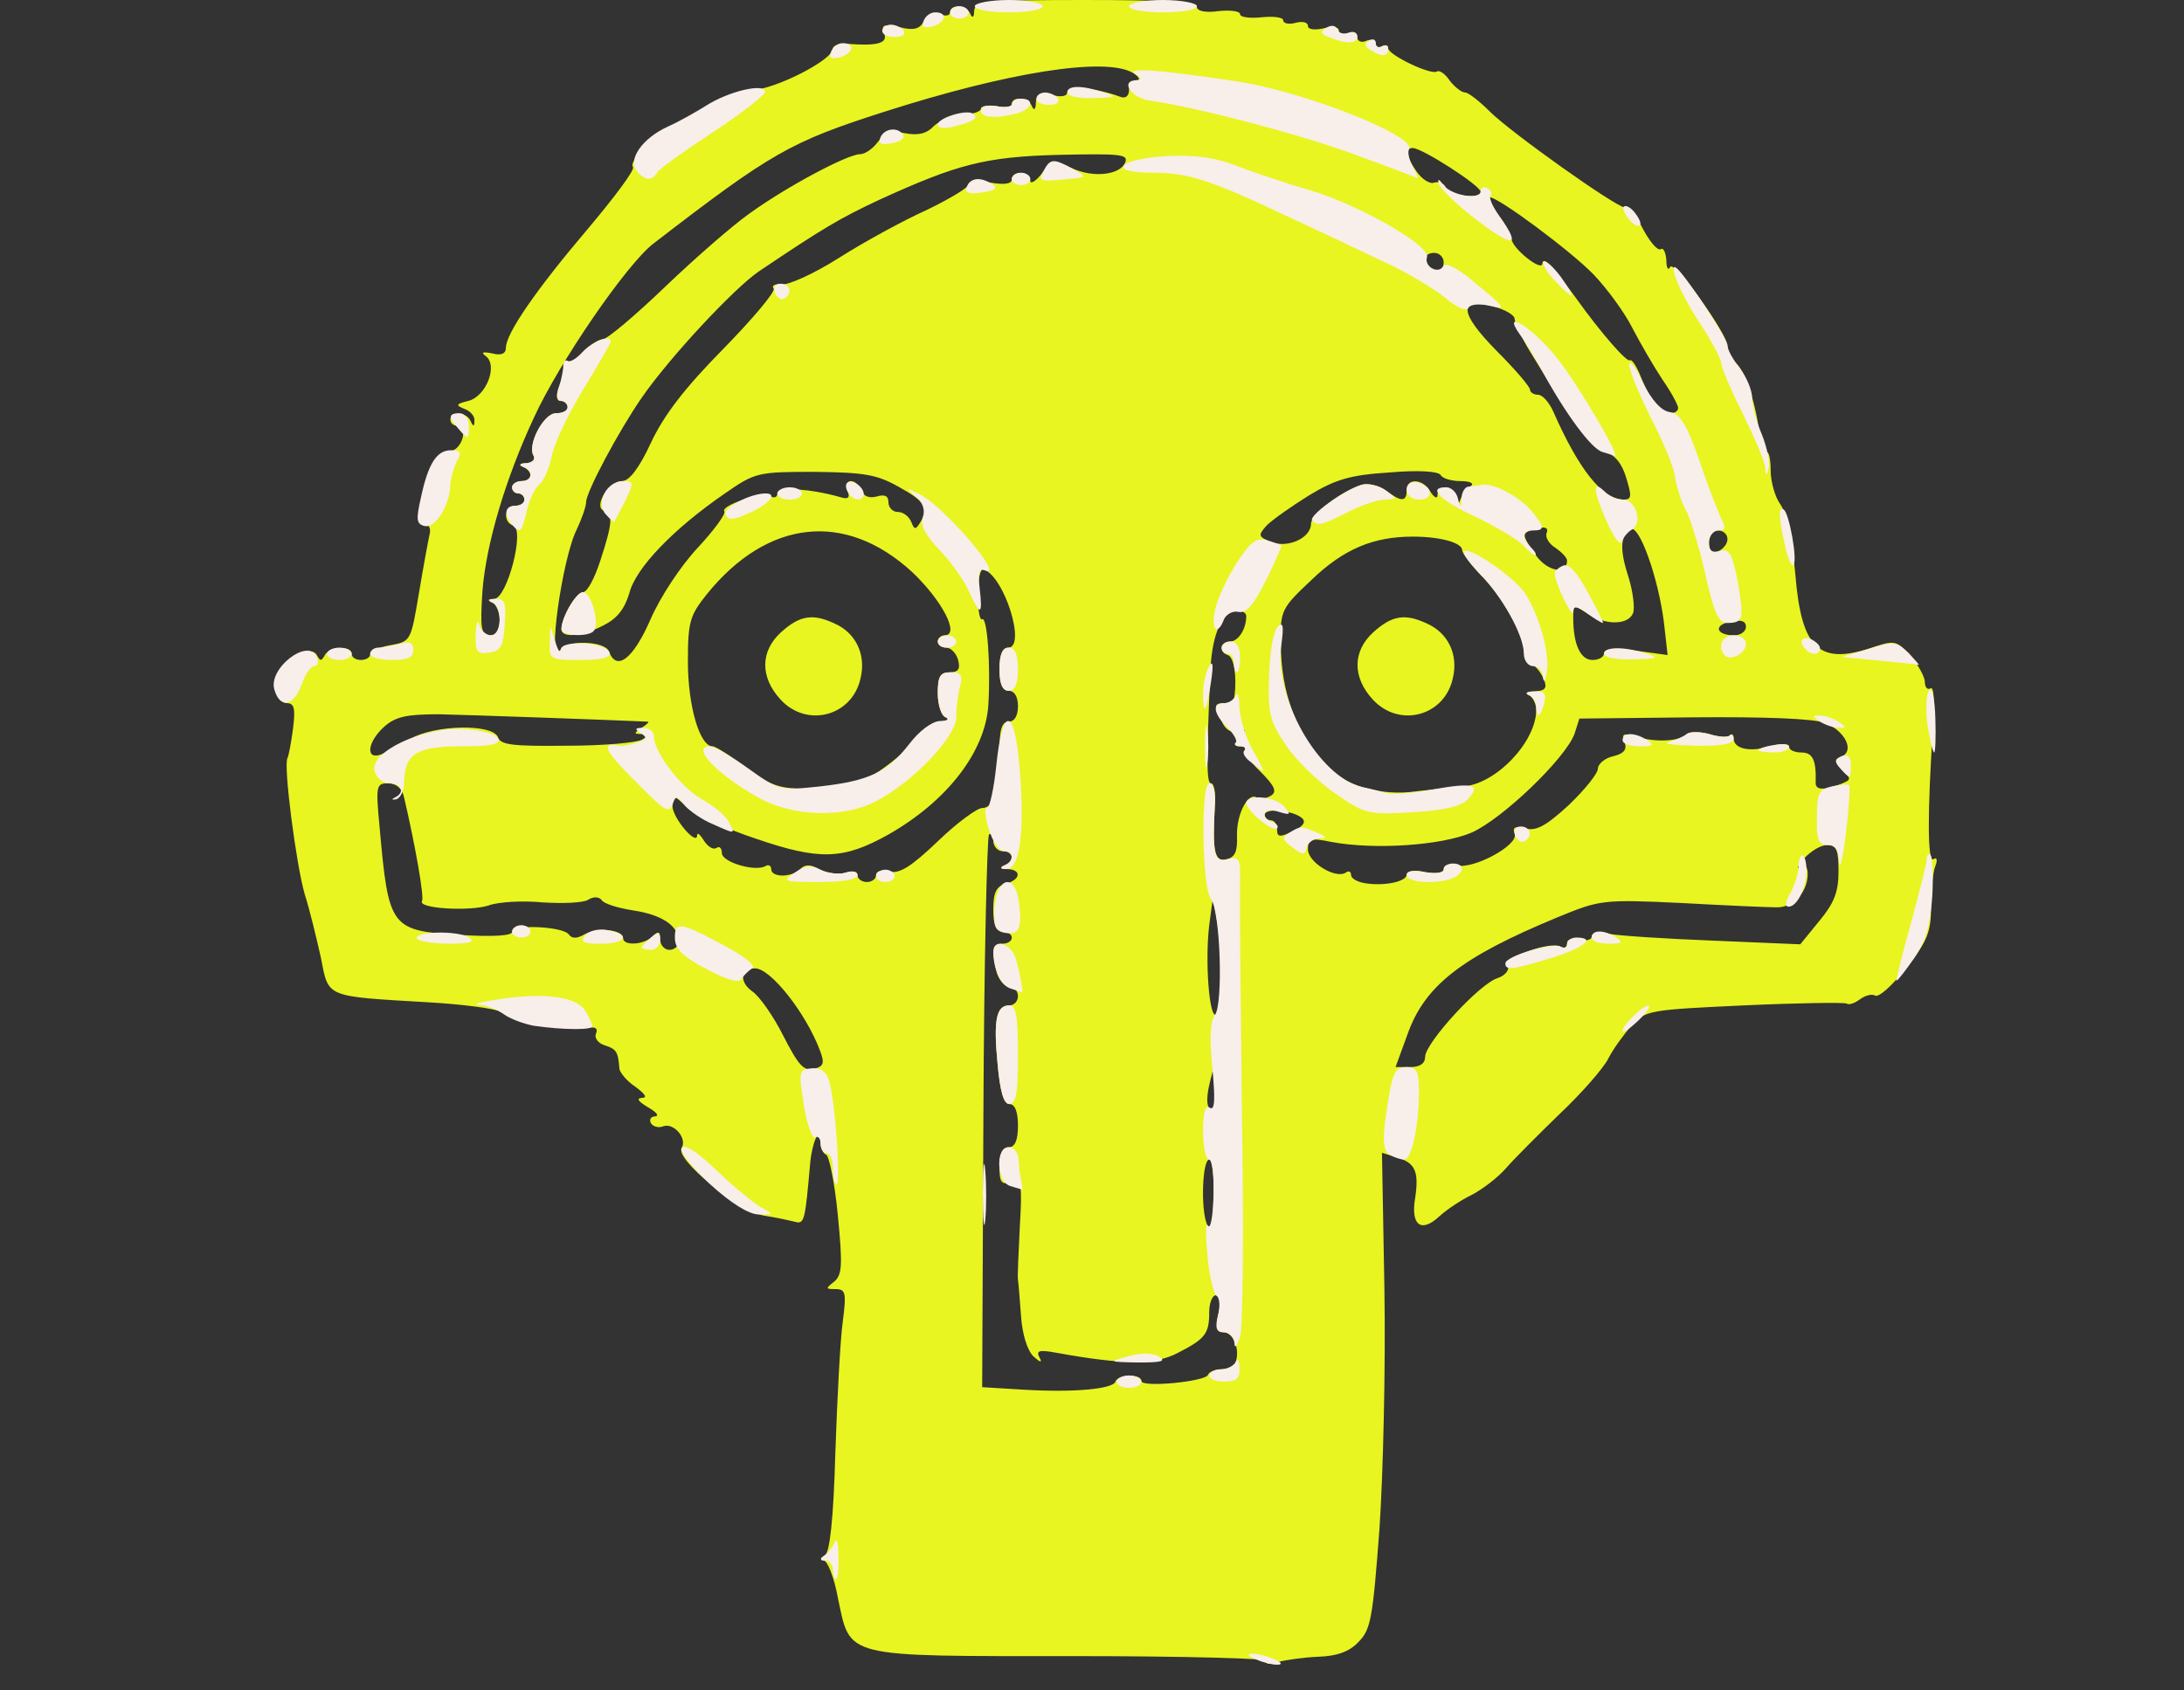 <?xml version="1.0" encoding="utf-8"?>
<!DOCTYPE svg PUBLIC "-//W3C//DTD SVG 1.0//EN" "http://www.w3.org/TR/2001/REC-SVG-20010904/DTD/svg10.dtd">
<svg version="1.0" xmlns="http://www.w3.org/2000/svg" width="177px" height="137px" viewBox="0 0 177 137" preserveAspectRatio="xMidYMid meet">
 <rect x="0" y="0" width="177" height="137" fill="#333333" stroke="none"/>
 <g fill-opacity="0">
  <path d="M0 68.50 l0 -68.50 40.25 0 40.25 0 0 1.50 c0 1.40 -0.10 1.50 -1.95 1.50 -1.10 0 -2.15 0.25 -2.30 0.50 -0.15 0.30 -0.85 0.50 -1.55 0.50 -0.65 0 -1.20 0.20 -1.20 0.45 0 0.25 -0.95 0.60 -2.10 0.80 -1.10 0.20 -3.25 1.15 -4.70 2.05 -1.85 1.20 -3.25 1.70 -4.60 1.70 -1.35 0 -2.65 0.45 -4.15 1.50 -1.20 0.80 -2.45 1.50 -2.75 1.50 -0.85 0 -2.20 1.70 -2.20 2.75 0 0.55 -0.70 1.70 -1.60 2.60 -2.35 2.40 -1 2 2.05 -0.60 5.60 -4.80 9.35 -6.85 16.75 -9.20 6.75 -2.15 12.25 -3.35 17.15 -3.75 5.20 -0.40 6.65 0.15 6.65 2.55 0 0.90 -0.20 1.65 -0.50 1.65 -0.25 0 -0.50 0.35 -0.50 0.75 0 0.60 -0.70 0.70 -3.55 0.65 -2.10 -0.05 -3.70 0.15 -3.90 0.50 -0.15 0.30 -1.35 0.60 -2.55 0.75 -1.25 0.10 1.40 0.20 5.90 0.25 l8.10 0.10 0 1.75 c0 1.75 0 1.75 -2.20 1.75 -1.20 0 -2.30 0.25 -2.40 0.55 -0.10 0.30 -1.60 0.60 -3.35 0.70 -1.75 0.10 -3.30 0.30 -3.45 0.45 -0.15 0.15 -1.30 0.30 -2.60 0.30 -2.65 0 -8.25 2.50 -14.10 6.30 -1.90 1.20 -3.55 2.20 -3.70 2.20 -0.10 0 -1.90 1.60 -3.95 3.60 -4.05 3.85 -6.50 7.25 -8.05 11 -0.50 1.35 -1.25 2.40 -1.55 2.40 -0.35 0 -0.65 0.40 -0.65 0.85 0 0.65 0.45 0.45 1.90 -0.90 1 -0.95 3 -2.50 4.35 -3.45 l2.50 -1.75 6.25 0 c5.70 0 6.45 0.10 8.40 1.20 1.15 0.70 2.10 1.40 2.10 1.65 0 0.20 0.45 0.40 1 0.40 0.80 0 1 0.35 1 1.75 0 1.15 -0.25 1.75 -0.70 1.75 -0.75 0 -1.40 2.40 -0.75 2.80 0.25 0.15 0.45 -0.20 0.45 -0.80 0 -0.95 0.25 -1.05 2.10 -0.90 2.75 0.20 3.75 1.65 4.20 6 0.30 2.95 0.25 3.35 -0.60 3.55 -0.85 0.20 -0.85 0.25 -0.05 0.30 0.70 0.05 0.85 0.55 0.85 2.80 0 2 -0.20 2.75 -0.70 2.75 -0.45 0 -0.75 0.90 -1 2.65 -0.45 3.90 -0.35 4.85 0.40 4.85 0.75 0 1.30 1.50 1.30 3.80 0 1.20 -0.25 1.65 -1.10 1.95 -1 0.30 -1 0.40 -0.25 0.60 0.60 0.15 0.85 0.75 0.85 1.95 0 0.95 0.25 1.70 0.50 1.70 0.55 0 0.65 1.65 0.20 3.95 -0.20 0.85 -0.65 1.55 -1 1.55 -0.50 0 -0.70 0.70 -0.70 2.50 0 1.80 0.20 2.50 0.70 2.50 0.55 0 0.75 1.35 1 6.15 0.20 3.35 0.25 6.80 0.20 7.60 -0.05 0.85 -0.05 2.55 0 3.80 l0.10 2.30 4.05 0.55 c3.45 0.45 4.25 0.40 5.60 -0.30 2 -1.05 2.35 -1.50 2.35 -3.20 0 -1.30 0.15 -1.40 2 -1.40 1.90 0 2 0.10 2 1.50 0 0.85 0.20 1.50 0.50 1.50 0.65 0 1.20 3.20 0.80 4.75 -0.20 0.80 -0.65 1.25 -1.30 1.25 -0.55 0 -1 0.20 -1 0.40 0 0.75 -11.55 1.60 -16.60 1.25 l-4.85 -0.30 0 -17.55 c0 -9.65 0 -19.65 0 -22.25 l-0.05 -4.75 -1.40 1.35 c-0.80 0.75 -2.20 1.60 -3.15 1.85 -2.80 0.85 -15.50 -0.30 -16.45 -1.45 -0.15 -0.15 -1.10 -0.95 -2.10 -1.70 -1.05 -0.75 -1.90 -1.75 -1.90 -2.15 0 -0.35 -0.45 -0.70 -1 -0.70 -0.80 0 -1 -0.35 -1 -1.75 l0 -1.75 2.65 0 c2.05 0 2.90 0.25 3.60 1 0.95 1.05 7.75 3.50 9.70 3.50 1.30 0 6.05 -2.55 7.10 -3.80 0.45 -0.55 0.05 -0.45 -1.15 0.25 -1.30 0.80 -3 1.15 -6.50 1.40 l-4.70 0.30 -2.55 -1.85 c-1.40 -1 -2.75 -1.80 -3.05 -1.80 -0.30 0 -0.65 -0.40 -0.75 -0.85 -0.20 -0.70 -0.25 -0.70 -0.30 0.15 -0.05 1.05 -0.15 1.05 -7.90 0.80 -5.95 -0.15 -8 -0.40 -8.30 -0.90 -0.45 -0.75 -2.25 -0.90 -3.15 -0.30 -1 0.65 -1.20 3.60 -0.45 7.20 0.45 2 0.85 3.65 0.90 3.70 0.05 0.10 3.15 -0.05 6.80 -0.35 4.30 -0.30 6.90 -0.30 7.25 0 0.35 0.30 1.55 0.65 2.75 0.85 2.80 0.45 3.55 1.30 3.55 4 0 2.15 -0.05 2.20 -1.70 2.20 -0.90 0 -2.90 -0.25 -4.35 -0.55 -1.50 -0.30 -6.10 -0.50 -10.30 -0.50 -10.25 0.10 -9.95 0.35 -10.90 -9.20 -0.95 -9.50 -0.95 -9.60 0.55 -11 1.35 -1.25 1.35 -1.25 9.65 -0.95 4.55 0.20 9.70 0.35 11.45 0.40 l3.10 0.05 -0.05 -2.25 c-0.05 -2.10 -0.05 -2.15 -0.55 -0.85 -0.45 1.20 -0.70 1.35 -2.95 1.35 -1.35 0 -2.45 -0.20 -2.45 -0.45 0 -0.25 -1 -0.30 -2.25 -0.15 l-2.25 0.25 0 -2.95 c0 -3.85 0.75 -8.35 1.75 -10.30 0.90 -1.90 0.95 -3.05 0.15 -2.80 -0.35 0.15 -0.95 1.55 -1.30 3.20 -0.35 1.60 -0.95 4.10 -1.25 5.45 -0.30 1.40 -0.50 3.55 -0.40 4.90 l0.10 2.35 -1.75 0 c-1.25 0 -1.80 -0.20 -1.80 -0.75 0 -0.40 -0.35 -0.75 -0.80 -0.75 -0.75 0 -0.80 -0.65 -0.60 -5.40 0.15 -3.05 0.60 -6.10 1 -7.10 1.10 -2.60 1.50 -4.50 0.90 -4.50 -0.25 0 -0.50 0.45 -0.50 1 0 0.65 -0.35 1 -1 1 -1.25 0 -2.10 1.65 -1.70 3.30 0.20 0.70 -0.10 3.75 -0.60 6.75 l-0.90 5.45 -1.65 0.30 c-0.90 0.15 -1.65 0.50 -1.65 0.75 0 0.25 -1.65 0.45 -3.60 0.45 -2 0 -3.40 0.20 -3.05 0.40 0.45 0.25 0.60 2.20 0.50 6.60 -0.05 4.65 0.10 6.90 0.70 8.75 0.45 1.40 1.10 3.80 1.45 5.35 0.65 3.30 0.25 3.15 8.75 3.65 3.20 0.20 5.40 0.55 6.15 1.05 0.80 0.50 2.30 0.80 4.40 0.75 2.25 0 3.20 0.20 3.20 0.60 0 0.35 0.45 1 1 1.50 0.55 0.45 1 1.20 1 1.60 0 0.40 0.45 1 1 1.35 0.55 0.35 1 0.80 1 1.05 0 0.20 0.90 1.25 2 2.30 1.10 1.05 2 2.25 2 2.65 0 1.05 2.15 2.90 3.40 2.90 0.65 0 1.10 0.30 1.10 0.75 0 1.15 0.85 0.90 1.20 -0.35 0.15 -0.65 0.30 -2 0.30 -3.05 0 -1.50 0.20 -2 1 -2.20 1.50 -0.40 1.30 -2.15 -0.25 -2.15 -1 0 -1.50 -0.55 -2.75 -2.95 -0.80 -1.65 -1.95 -3.30 -2.50 -3.70 -0.85 -0.60 -1.05 -1.15 -0.90 -2.65 0.15 -1.90 0.20 -1.95 2.35 -2.10 1.80 -0.15 2.40 0.05 3.70 1.25 3.05 2.85 5 9.30 3 9.80 -0.60 0.15 -0.45 0.25 0.40 0.30 l1.30 0.05 0.15 6.15 c0.20 8.45 0.20 13.75 -0.10 23.60 -0.20 4.95 -0.10 9.40 0.20 10.60 0.90 3.85 0.10 3.70 20.15 3.80 l17.85 0.10 1.15 -1.35 c1 -1.15 1.15 -2.05 1.50 -8.50 0.25 -3.90 0.35 -12.50 0.30 -19 l-0.10 -11.90 1.25 0 c0.95 0 1.30 -0.25 1.30 -1 0 -0.80 0.35 -1 1.75 -1 l1.75 0 0 3 0 3.05 1.40 -0.75 c0.80 -0.40 2 -1.35 2.65 -2.10 0.65 -0.75 2.65 -2.75 4.35 -4.40 1.75 -1.65 3.55 -3.70 3.95 -4.50 0.40 -0.80 1.30 -2 1.90 -2.70 1.10 -1.20 1.50 -1.25 9.35 -1.65 10.55 -0.50 11.05 -0.65 13.05 -3.10 l1.60 -2.05 -0.15 -9.30 c-0.15 -6.25 -0.40 -9.55 -0.80 -10.20 -0.55 -0.80 -1.15 -0.95 -3.95 -0.85 -4.70 0.15 -5.45 -0.60 -5.80 -5.95 -0.20 -2.25 -0.60 -4.20 -0.90 -4.40 -0.30 -0.20 -0.75 -1.55 -0.95 -3 -0.15 -1.40 -0.50 -2.60 -0.70 -2.60 -0.70 0 -1.55 -2.80 -1.45 -4.55 0.15 -1.85 -1.25 -4.40 -2.40 -4.45 -0.35 0 -0.65 -0.60 -0.65 -1.40 0 -1.60 -1.25 -3.60 -2.25 -3.60 -0.35 0 -0.85 -0.50 -1.05 -1.10 -0.15 -0.60 -0.75 -1.55 -1.25 -2.10 -0.55 -0.55 -0.95 -1.30 -0.95 -1.65 0 -0.35 -0.50 -0.90 -1.10 -1.15 -1.95 -0.85 -10.50 -7 -11.50 -8.30 -0.55 -0.65 -1.25 -1.20 -1.65 -1.20 -0.35 0 -0.75 -0.20 -0.85 -0.40 -0.30 -0.75 -8.05 -4 -11.40 -4.80 -1.80 -0.40 -4.65 -0.90 -6.35 -1.10 -2.90 -0.30 -3.15 -0.45 -3.15 -1.50 l0 -1.20 40.75 0 40.75 0 0 68.50 0 68.50 -88.50 0 -88.50 0 0 -68.50z m67.50 -13.25 c0.70 -0.85 0.25 -2.55 -0.80 -2.95 -0.90 -0.35 -2.70 0.50 -2.70 1.25 0 2.05 2.25 3.20 3.50 1.70z m-18.80 -21.70 c1.60 -2.50 1.60 -2.55 0.05 -2.55 -1.10 0 -1.25 0.20 -1.25 2 0 1.10 -0.20 2 -0.50 2 -0.25 0 -0.50 0.60 -0.45 1.40 0 1.25 0.05 1.30 0.45 0.25 0.25 -0.60 1 -2 1.70 -3.10z m-6.20 -2.65 c0 -0.25 -0.25 -0.40 -0.50 -0.40 -0.30 0 -0.65 0.70 -0.85 1.50 -0.15 0.85 -0.50 1.65 -0.70 1.80 -0.25 0.15 -0.45 0.65 -0.45 1.10 0.05 0.75 2.40 -3.15 2.50 -4z m10.50 -3.55 c0 -0.20 -0.55 0.25 -1.25 0.95 -0.70 0.70 -1.25 1.50 -1.25 1.75 0 0.30 0.55 -0.15 1.25 -0.95 0.70 -0.85 1.25 -1.60 1.25 -1.75z m-6.75 -2.60 c2.65 -4.15 2.70 -4.25 1.10 -2.50 -1.80 1.95 -4.85 6.50 -4.85 7.30 0 0.70 1.10 -0.75 3.75 -4.80z"/>
  <path d="M96.30 100.70 c-0.15 -0.45 -0.30 -2.45 -0.30 -4.50 l0 -3.70 2 0 2 0 0 4.50 0 4.50 -1.70 0 c-1.10 0 -1.80 -0.30 -2 -0.80z"/>
  <path d="M96.25 90.95 c-0.20 -0.30 -0.20 -1.75 0 -3.25 0.30 -2.70 0.35 -2.70 2.05 -2.70 l1.70 0 0 3.25 0 3.25 -1.70 0 c-0.95 0 -1.90 -0.25 -2.05 -0.55z"/>
  <path d="M111.50 86.60 c0 -0.75 0.45 -2.60 1 -4.10 1.45 -4.15 4.35 -6.40 12.25 -9.65 3.45 -1.40 3.65 -1.45 11.40 -1.25 l7.85 0.15 0 -1.55 c0 -0.85 0.35 -1.85 0.75 -2.20 0.50 -0.40 0.75 -1.50 0.75 -3 l0 -2.40 -3.10 -0.30 c-5.55 -0.60 -7.15 -0.55 -9.30 0.15 -1.15 0.40 -2.10 1 -2.10 1.40 0 0.95 -4.55 5.15 -5.60 5.15 -0.50 0 -0.90 0.20 -0.90 0.40 0 0.90 -4.40 2.60 -8.75 3.40 -4.25 0.75 -4.75 0.75 -7.35 0 -1.55 -0.45 -3.15 -1.15 -3.60 -1.55 -0.40 -0.40 -0.95 -0.75 -1.25 -0.75 -0.30 0 -0.55 -0.20 -0.55 -0.50 0 -0.25 -0.20 -0.50 -0.50 -0.50 -0.25 0 -0.50 0.30 -0.50 0.70 0 0.40 -0.40 0.80 -0.85 0.90 -0.80 0.15 -0.90 0.85 -0.90 6.40 l0 6.25 -1.85 0.15 c-1.90 0.15 -1.90 0.15 -1.95 -1.75 -0.30 -7.85 -0.30 -11.95 0.05 -12.15 0.20 -0.15 0.20 -1.60 -0.05 -3.25 -0.20 -1.65 -0.30 -6.10 -0.15 -9.90 0.25 -7.65 0.75 -8.85 3.35 -8.85 l1.45 0 -0.35 -3.20 -0.35 -3.20 2.15 -1.60 c1.20 -0.90 2.85 -1.95 3.65 -2.35 1.90 -1 11.50 -1.55 12 -0.70 0.20 0.30 1.15 0.55 2.10 0.55 1.60 0 1.70 0.10 1.70 1.75 0 1.40 -0.20 1.75 -1 1.75 -1.35 0 -1.35 2.15 0 3.60 l1 1.10 0 -2.05 c0 -1.70 0.20 -2.10 1.15 -2.35 1.95 -0.50 3.85 -0.35 3.85 0.40 0 0.35 0.35 0.95 0.75 1.30 0.40 0.35 0.75 1.45 0.75 2.45 0 1.30 0.30 2 1.05 2.50 1 0.60 1.05 0.55 0.65 -0.30 -0.25 -0.50 -0.45 -1.95 -0.45 -3.25 0 -1.95 -0.20 -2.45 -1.15 -3 -1.10 -0.55 -1.55 -1.25 -3.90 -6 -0.55 -1.05 -1.25 -1.85 -1.55 -1.90 -0.35 0 -0.65 -0.20 -0.65 -0.40 0 -0.20 -1.45 -1.90 -3.25 -3.70 -2.20 -2.30 -3.25 -3.70 -3.25 -4.55 0 -0.80 -0.35 -1.30 -1 -1.50 -0.80 -0.20 -1 -0.70 -1 -2.30 l0 -2.05 2.25 0 2.25 0 0 1.95 c0 1.90 0.05 1.95 2.15 2.15 2.55 0.30 2.85 0.10 1.45 -0.90 -0.60 -0.40 -1.10 -1 -1.10 -1.30 0 -1.15 -2.10 -3.40 -3.20 -3.40 -1.55 0 -4.20 -1.40 -4.80 -2.50 -0.30 -0.50 -0.50 -1.75 -0.50 -2.70 0 -1.75 0.05 -1.80 2 -1.80 2 0 7 2.55 7 3.55 0 0.25 0.25 0.45 0.55 0.45 0.90 0 6.45 4.05 8.60 6.25 1.05 1.10 2.50 3.05 3.15 4.35 0.65 1.25 1.75 3.15 2.45 4.20 0.80 1.15 1.25 2.55 1.25 3.75 0 1.85 -0.05 1.90 -2.30 2.25 -2 0.30 -2.25 0.45 -2.05 1.40 0.30 1.15 1.35 5.05 2.55 9.30 0.45 1.50 0.80 4 0.80 5.55 l0 2.85 -4.75 0.35 c-3.60 0.25 -4.75 0.50 -4.75 1.05 0 0.60 1.80 0.70 10.35 0.70 13.80 0 14.15 0.15 14.15 5.80 0 2.35 -0.10 2.60 -1.25 2.90 -1.35 0.35 -1.75 1.80 -0.50 1.80 0.60 0 0.75 0.75 0.75 3.65 0 3.35 -0.15 3.80 -1.60 5.55 l-1.60 1.95 -8 -0.30 c-4.45 -0.10 -9.15 0 -10.55 0.25 -1.35 0.25 -3 0.60 -3.60 0.70 -0.65 0.10 -1.15 0.55 -1.15 0.95 0 0.35 -0.50 0.85 -1.10 1.05 -1.50 0.45 -5.85 5.20 -5.90 6.35 0 0.70 -0.45 0.85 -2.75 0.85 -2.65 0 -2.75 -0.05 -2.75 -1.40z m5.40 -20.25 c1.40 -0.60 1.15 -0.65 -3.05 -0.65 -2.70 0.05 -5.05 -0.20 -5.70 -0.60 -0.95 -0.50 -1 -0.45 -0.80 0.40 0.15 0.55 0.80 1.05 1.60 1.15 2.90 0.45 6.50 0.30 7.95 -0.30z m-13.15 -6.20 c-0.35 -0.80 -0.90 -1.95 -1.20 -2.65 -0.45 -1.10 -0.45 -1.05 -0.20 0.50 0.15 0.95 0.65 2.15 1.05 2.65 1.05 1.20 1.15 1.05 0.35 -0.50z m11.75 -4.90 c0.70 -0.85 0.25 -2.55 -0.80 -2.95 -0.90 -0.35 -2.70 0.50 -2.70 1.25 0 2.05 2.25 3.20 3.50 1.70z m10.45 -5.10 c-0.05 -1.95 -0.10 -2.15 -0.45 -1.15 -0.60 1.80 -0.60 3.50 0 3.50 0.30 0 0.50 -1.05 0.45 -2.35z m-15 -8.10 c0.40 -0.25 0.45 -0.55 0.15 -0.75 -0.25 -0.15 -0.75 0.05 -1.10 0.45 -0.70 0.80 -0.15 1 0.95 0.30z m21.05 -8.30 c0 -0.70 -0.80 -2.05 -2 -3.35 l-2 -2.15 0 1.40 c0 1.65 2.25 5.35 3.25 5.35 0.45 0 0.75 -0.45 0.75 -1.25z m-4.50 -6.40 c0 -0.10 -0.55 -0.85 -1.25 -1.65 -0.70 -0.80 -1.25 -1.60 -1.25 -1.80 0 -0.25 -0.20 -0.40 -0.45 -0.40 -0.65 0 -0.05 2.05 0.85 3.15 0.65 0.70 2.10 1.20 2.10 0.70z"/>
  <path d="M137.85 52.65 c-0.20 -0.15 -0.35 -1.05 -0.35 -1.90 0 -1.40 0.20 -1.65 1.55 -1.95 3.55 -0.70 3.95 -0.50 3.95 1.95 l0 2.25 -2.40 0 c-1.35 0 -2.60 -0.15 -2.75 -0.35z"/>
  <path d="M137 44 l0 -2.50 2.25 0 2.25 0 0 2.20 c0 2.40 -0.45 2.80 -3.05 2.80 -1.40 0 -1.45 -0.05 -1.45 -2.50z"/>
 </g>
 <g fill="#E8F520">
  <path d="M102.80 134.65 c0.35 -0.20 -6.75 -0.40 -15.70 -0.40 -18.95 0 -18.15 0.20 -19.20 -4.75 -0.30 -1.65 -0.85 -3 -1.15 -3 -0.30 0 -0.25 -0.15 0.10 -0.40 0.40 -0.25 0.70 -2.95 0.85 -8.35 0.15 -4.40 0.40 -9.20 0.60 -10.60 0.30 -2.35 0.25 -2.65 -0.60 -2.65 -0.80 0 -0.80 -0.05 -0.10 -0.60 0.65 -0.55 0.70 -1.30 0.30 -5.40 -0.25 -2.60 -0.70 -4.80 -0.95 -4.90 -0.25 -0.10 -0.45 -0.55 -0.45 -1 0 -1.50 -0.70 -0.05 -0.85 1.80 -0.40 4.50 -0.45 4.85 -1.20 4.65 -0.40 -0.10 -1.50 -0.35 -2.50 -0.50 -2.05 -0.35 -7.30 -4.60 -6.70 -5.50 0.45 -0.80 -0.65 -2.05 -1.50 -1.75 -0.35 0.15 -0.80 0.05 -1 -0.25 -0.15 -0.30 0 -0.55 0.35 -0.55 0.35 -0.05 0.10 -0.35 -0.60 -0.75 -0.75 -0.45 -0.95 -0.70 -0.50 -0.75 0.50 0 0.30 -0.30 -0.50 -0.90 -0.70 -0.45 -1.25 -1.15 -1.30 -1.45 -0.10 -1.40 -0.25 -1.60 -1.15 -1.90 -0.55 -0.15 -0.90 -0.60 -0.75 -0.95 0.20 -0.50 -0.10 -0.60 -0.95 -0.45 -0.70 0.15 -1.40 0 -1.55 -0.30 -0.20 -0.30 -1.25 -0.55 -2.35 -0.55 -1.10 0 -2.40 -0.20 -2.90 -0.50 -0.50 -0.25 -3.15 -0.60 -5.85 -0.75 -8.45 -0.50 -8.05 -0.35 -8.70 -3.65 -0.35 -1.55 -0.90 -3.85 -1.30 -5.10 -0.70 -2.40 -1.75 -10.50 -1.40 -11.05 0.10 -0.20 0.30 -1.25 0.45 -2.40 0.20 -1.60 0.10 -2.05 -0.50 -2.05 -0.90 0 -1 -2 -0.10 -3.10 0.85 -1.05 2.25 -1.45 2.55 -0.75 0.25 0.45 0.35 0.45 0.60 0 0.35 -0.75 2.20 -0.85 2.20 -0.15 0 0.30 0.35 0.50 0.75 0.50 0.40 0 0.75 -0.20 0.75 -0.45 0 -0.25 0.75 -0.60 1.65 -0.75 1.65 -0.30 1.65 -0.35 2.30 -4.20 0.35 -2.10 0.75 -4.25 0.85 -4.70 0.15 -0.55 0 -0.90 -0.45 -0.90 -1.30 0 0.75 -5.70 2.10 -5.90 1.05 -0.15 1.55 -2.10 0.55 -2.10 -0.25 0 -0.50 -0.20 -0.50 -0.50 0 -0.70 1.35 -0.60 1.65 0.15 0.20 0.45 0.30 0.45 0.30 -0.05 0.05 -0.35 -0.35 -0.80 -0.80 -0.95 -0.75 -0.30 -0.70 -0.40 0.30 -0.65 1.45 -0.35 2.45 -2.90 1.40 -3.65 -0.40 -0.30 -0.20 -0.35 0.55 -0.20 0.75 0.20 1.10 0 1.10 -0.45 0 -1.15 2.40 -4.65 6.60 -9.60 2.15 -2.55 3.85 -4.80 3.70 -5.05 -0.70 -1.10 7.10 -6.10 9.70 -6.25 1.90 -0.10 6.50 -2.45 6.50 -3.35 0 -0.25 0.50 -0.45 1.15 -0.40 2.45 0.20 3.35 -0.05 3 -0.85 -0.25 -0.70 -0.05 -0.75 1.25 -0.50 1.15 0.30 1.65 0.15 2 -0.50 0.30 -0.50 0.80 -0.75 1.30 -0.55 0.45 0.20 0.80 0.10 0.80 -0.15 0 -0.70 1.35 -0.60 1.65 0.15 0.15 0.35 0.30 0.25 0.30 -0.25 0.05 -0.80 0.85 -0.90 9.05 -0.90 6.25 0 9 0.15 9 0.55 0 0.35 0.70 0.50 1.75 0.35 0.95 -0.10 1.75 0 1.75 0.25 0 0.25 0.80 0.35 1.75 0.25 0.95 -0.10 1.75 0 1.75 0.25 0 0.25 0.45 0.35 1 0.20 0.55 -0.15 1 -0.05 1 0.25 0 0.30 0.55 0.35 1.25 0.20 0.70 -0.20 1.25 -0.10 1.25 0.15 0 0.30 0.35 0.40 0.75 0.25 0.40 -0.20 0.75 -0.05 0.75 0.30 0 0.35 0.35 0.50 0.75 0.30 0.40 -0.15 0.75 -0.05 0.75 0.25 0 0.30 0.25 0.35 0.50 0.20 0.30 -0.15 0.50 -0.10 0.50 0.15 0 0.55 3.45 2.20 3.95 1.90 0.20 -0.15 0.70 0.20 1.05 0.75 0.40 0.50 0.95 0.95 1.25 0.95 0.25 0 1.15 0.70 2 1.55 1.65 1.65 10.20 7.75 11 7.80 0.30 0 0.95 0.80 1.45 1.80 0.55 1 1.15 1.70 1.40 1.55 0.20 -0.15 0.40 0.25 0.45 0.90 0 0.65 0.15 0.85 0.30 0.55 0.25 -0.70 4.65 5.40 4.65 6.40 0 0.35 0.35 1.05 0.80 1.50 0.80 0.85 1.70 3.90 1.85 6.30 0.05 0.55 0.25 0.95 0.50 0.80 0.20 -0.10 0.35 0.55 0.35 1.45 0 0.95 0.35 2.20 0.80 2.80 0.50 0.75 0.95 2.90 1.20 5.65 0.50 6.15 1.95 7.45 6.50 5.85 1.55 -0.50 1.75 -0.45 2.85 0.80 0.65 0.75 1.15 1.70 1.15 2.10 0 0.40 0.20 0.65 0.45 0.50 0.30 -0.20 0.35 1.20 0.20 3.30 -0.45 6.75 -0.45 10.85 0.05 10.55 0.25 -0.20 0.35 0.05 0.15 0.55 -0.20 0.50 -0.35 1.95 -0.35 3.30 0 2.05 -0.30 2.80 -2 4.95 -1.15 1.45 -2.25 2.45 -2.55 2.25 -0.25 -0.15 -0.80 0 -1.20 0.30 -0.40 0.30 -0.90 0.50 -1.10 0.35 -0.20 -0.10 -3.95 -0.05 -8.30 0.15 -7.60 0.35 -8 0.40 -9.10 1.60 -0.60 0.70 -1.50 1.90 -1.90 2.70 -0.40 0.80 -2.20 2.85 -3.95 4.50 -1.70 1.65 -3.70 3.65 -4.35 4.40 -0.65 0.75 -1.90 1.70 -2.75 2.15 -0.85 0.40 -2.05 1.20 -2.65 1.75 -1.50 1.40 -2.35 0.70 -1.95 -1.55 0.30 -2.10 0 -2.80 -1.55 -3.25 l-1.15 -0.35 0.20 11.15 c0.10 6.15 -0.10 14.80 -0.40 19.30 -0.55 7.30 -0.70 8.20 -1.70 9.20 -0.75 0.80 -1.75 1.15 -3.25 1.20 -1.15 0.05 -2.65 0.25 -3.35 0.45 -0.70 0.20 -1 0.15 -0.70 -0.10z m-12.40 -22.65 c0.20 -0.60 2.10 -0.65 2.10 -0.05 0 0.55 5.20 0.05 5.40 -0.50 0.10 -0.25 0.60 -0.45 1.10 -0.45 0.50 0 1 -0.30 1.15 -0.60 0.35 -1.05 -0.20 -2.40 -1 -2.40 -0.55 0 -0.65 -0.35 -0.40 -1.50 0.20 -0.95 0.15 -1.50 -0.20 -1.50 -0.30 0 -0.55 0.60 -0.55 1.40 0 1.75 -0.35 2.15 -2.60 3.30 -1.85 0.95 -4.35 0.95 -9.85 -0.05 -1.35 -0.25 -1.60 -0.15 -1.30 0.40 0.25 0.45 0.05 0.40 -0.50 -0.10 -0.50 -0.50 -0.90 -1.80 -1 -3.25 -0.10 -1.35 -0.20 -2.65 -0.25 -2.95 -0.05 -0.25 0.05 -2.20 0.15 -4.30 0.20 -3.50 0.15 -3.80 -0.70 -3.60 -0.80 0.20 -0.95 0 -0.95 -1.30 0 -1.05 0.25 -1.55 0.75 -1.55 0.50 0 0.75 -0.55 0.75 -1.75 0 -1.15 -0.25 -1.75 -0.70 -1.75 -0.45 0 -0.75 -1 -0.95 -3.25 -0.35 -3.60 -0.10 -4.75 0.95 -4.75 0.40 0 0.70 -0.35 0.70 -0.75 0 -0.40 -0.30 -0.75 -0.70 -0.75 -0.35 0 -0.80 -0.50 -1 -1.10 -0.45 -1.80 -0.35 -2.40 0.45 -2.40 0.40 0 0.75 -0.20 0.75 -0.50 0 -0.25 -0.35 -0.50 -0.75 -0.50 -0.55 0 -0.75 -0.55 -0.75 -1.80 0 -1.35 0.25 -1.85 1 -2.05 1.25 -0.35 1.30 -1.15 0.15 -1.20 -0.55 0 -0.65 -0.15 -0.25 -0.30 0.85 -0.35 0.75 -1.15 -0.15 -1.15 -0.40 0 -0.75 -0.40 -0.75 -0.85 0 -0.45 -0.15 -0.65 -0.35 -0.50 -0.15 0.20 -0.40 10.35 -0.45 22.60 l-0.10 22.20 3.30 0.20 c4.15 0.25 7.30 -0.05 7.50 -0.65z m7.95 -15 c0.05 -1.65 -0.10 -3 -0.35 -3 -0.55 0 -0.70 3.95 -0.20 5.20 0.15 0.45 0.35 0.80 0.40 0.80 0.05 0 0.10 -1.35 0.15 -3z m1 -3.60 c-0.10 -0.90 -0.20 -0.30 -0.20 1.35 0 1.65 0.10 2.40 0.20 1.65 0.10 -0.75 0.10 -2.10 0 -3z m-0.90 -5.25 c-0.05 -1.85 -0.05 -1.85 -0.40 -0.40 -0.35 1.40 -0.25 2.25 0.25 2.25 0.10 0 0.15 -0.85 0.15 -1.85z m-32 -3 c-1.15 -3.05 -4 -6.65 -5.25 -6.65 -1.20 0 -1.30 1.10 -0.25 1.85 0.60 0.40 1.75 2.05 2.55 3.65 1.20 2.35 1.65 2.85 2.45 2.65 0.80 -0.20 0.90 -0.45 0.50 -1.50z m49.05 0.50 c0.05 -1.15 4.40 -5.90 5.85 -6.35 0.60 -0.20 1 -0.65 0.85 -1 -0.25 -0.70 3.50 -2.05 4.30 -1.55 0.30 0.15 0.50 0.05 0.50 -0.30 0 -0.30 0.40 -0.45 1 -0.30 0.55 0.15 1 0.05 1 -0.25 0 -0.25 0.60 -0.35 1.40 -0.20 0.75 0.15 4.55 0.40 8.40 0.55 l7.10 0.30 1.55 -1.90 c1.20 -1.45 1.55 -2.35 1.55 -4 0 -1.75 -0.15 -2.15 -0.90 -2.15 -0.55 0 -1.35 0.50 -1.90 1.10 -0.50 0.60 -0.65 0.90 -0.30 0.70 0.40 -0.25 0.60 -0.05 0.60 0.55 0 1.50 -1.20 2.75 -2.55 2.70 -0.65 0 -4.10 -0.15 -7.70 -0.35 -6.35 -0.30 -6.60 -0.25 -10 1.15 -7.85 3.25 -10.80 5.55 -12.20 9.55 l-0.95 2.60 1.20 0 c0.80 0 1.20 -0.30 1.20 -0.85z m-16.55 -6.55 c0 -1.55 -0.15 -3.65 -0.35 -4.60 l-0.30 -1.75 -0.30 2.25 c-0.35 2.95 0 7.55 0.55 7.25 0.20 -0.15 0.40 -1.55 0.40 -3.15z m-43.95 -2.80 c0 -1.25 -1.35 -2.15 -3.70 -2.50 -1.25 -0.20 -2.40 -0.55 -2.55 -0.85 -0.20 -0.25 -0.65 -0.30 -1.10 0 -0.45 0.25 -2.10 0.30 -3.70 0.20 -1.55 -0.15 -3.55 -0.05 -4.35 0.25 -1.55 0.50 -5.75 0.25 -5.40 -0.35 0.20 -0.30 -0.55 -4.55 -1.45 -8.40 -0.15 -0.75 -0.65 -1.15 -1.30 -1.15 -0.95 0 -1 0.20 -0.70 3.40 0.75 8.40 0.85 8.55 6.70 8.90 2.50 0.15 4.05 0.05 4.05 -0.25 0 -0.65 4.15 -0.45 4.60 0.20 0.25 0.35 0.65 0.35 1.25 0 1.05 -0.60 3.15 -0.40 3.15 0.30 0 0.65 1.70 0.55 2.40 -0.15 0.45 -0.45 0.60 -0.40 0.60 0.25 0 0.45 0.35 0.85 0.75 0.85 0.40 0 0.75 -0.30 0.75 -0.70z m59 -5.40 c0 -0.30 0.65 -0.40 1.50 -0.20 0.95 0.15 1.50 0.05 1.50 -0.25 0 -0.35 0.45 -0.45 1.05 -0.30 1.35 0.35 5.05 -1.65 4.70 -2.55 -0.20 -0.55 0.05 -0.65 0.85 -0.45 0.90 0.25 1.70 -0.20 3.55 -1.90 1.30 -1.25 2.35 -2.55 2.35 -2.95 0 -0.35 0.55 -0.85 1.25 -1 0.85 -0.20 1.15 -0.55 0.90 -1.15 -0.25 -0.65 -0.10 -0.75 0.90 -0.45 1.55 0.50 3.55 0.40 4.10 -0.15 0.25 -0.25 1.10 -0.25 1.85 -0.05 0.80 0.25 1.55 0.30 1.70 0.10 0.15 -0.15 0.30 -0.05 0.30 0.25 0 0.85 1.30 1.15 2.95 0.65 0.95 -0.25 1.55 -0.25 1.55 0.05 0 0.25 0.45 0.45 1 0.45 0.90 0 1.20 0.60 1.15 2.40 -0.05 0.65 0.60 0.70 2.05 0.15 0.85 -0.35 0.85 -0.40 0.10 -1.15 -0.65 -0.65 -0.65 -0.85 -0.10 -1.05 1.15 -0.45 0.35 -2.10 -1.30 -2.75 -0.95 -0.35 -4.80 -0.50 -10.70 -0.45 l-9.20 0.10 -0.40 1.25 c-0.75 2 -5.85 6.90 -8.35 8 -2.50 1.05 -7.90 1.40 -11.35 0.75 -1.70 -0.35 -1.90 -0.25 -1.90 0.60 0 1.05 2.20 2.40 3.05 1.90 0.25 -0.20 0.45 -0.10 0.45 0.20 0 0.25 0.50 0.55 1.15 0.65 1.60 0.25 3.35 -0.15 3.35 -0.70z m-43 0.05 c0 -0.35 0.45 -0.45 1.05 -0.30 0.85 0.20 1.75 -0.35 3.95 -2.45 1.55 -1.50 3.20 -2.70 3.60 -2.70 0.95 0 1.40 -1.45 1.40 -4.60 0 -1.80 0.20 -2.40 0.75 -2.40 0.45 0 0.75 -0.45 0.75 -1.25 0 -0.80 -0.30 -1.25 -0.75 -1.25 -0.50 0 -0.75 -0.55 -0.75 -1.75 0 -1.20 0.25 -1.75 0.70 -1.75 1.50 0 -0.30 -5.80 -2 -6.35 -0.25 -0.10 -0.45 0.85 -0.45 2.05 0 1.25 0.15 2.10 0.35 2 0.40 -0.25 0.70 3.65 0.50 6.95 -0.25 3.80 -3.35 7.80 -8.10 10.50 -3.65 2.05 -5.60 2.10 -10.70 0.35 -2.45 -0.80 -5 -2 -5.65 -2.60 -1.15 -1.05 -1.15 -1.05 -1.15 -0.05 0 0.95 2 3.30 2 2.35 0 -0.25 0.25 -0.05 0.55 0.45 0.30 0.45 0.70 0.75 1 0.60 0.25 -0.20 0.45 0 0.45 0.40 0 0.75 2.75 1.55 3.55 1.05 0.25 -0.15 0.45 0 0.45 0.25 0 0.70 1.65 0.70 2.35 0 0.40 -0.40 0.85 -0.40 1.60 0.05 0.60 0.30 1.55 0.40 2.05 0.25 0.60 -0.20 1 -0.10 1 0.20 0 0.30 0.35 0.55 0.75 0.55 0.40 0 0.75 -0.25 0.75 -0.55z m29.25 -3.20 c-0.05 -1.75 0.90 -3.55 1.60 -3.10 0.25 0.15 0.75 0.10 1.15 -0.15 0.50 -0.30 0.35 -0.75 -0.85 -1.95 -0.85 -0.80 -1.40 -1.65 -1.25 -1.80 0.15 -0.15 0 -0.25 -0.40 -0.25 -0.50 0 -0.50 -0.15 0 -0.75 0.55 -0.65 0.50 -0.70 -0.15 -0.45 -0.50 0.15 -1 -0.10 -1.30 -0.75 -0.70 -1.30 -0.70 -1.55 0.20 -1.55 0.40 0 0.80 -0.30 0.80 -0.60 0.20 -1.60 -0.05 -3.15 -0.55 -3.30 -0.75 -0.25 -0.60 -1.10 0.20 -1.10 0.65 0 1.30 -1 1.30 -2.05 0 -0.25 -0.30 -0.45 -0.65 -0.45 -1.25 0 -2.10 1.75 -2.25 4.75 -0.35 7.80 -0.30 9.25 0.05 9.25 0.25 0 0.40 0.85 0.30 1.90 -0.20 3.70 0 4.50 0.95 4.25 0.70 -0.15 0.90 -0.65 0.85 -1.90z m5.30 -1.40 c-0.65 -0.65 -3.05 -0.90 -3.05 -0.30 0 0.25 0.25 0.45 0.50 0.45 0.30 0 0.50 0.35 0.50 0.75 0 0.60 0.20 0.65 1.25 0.15 0.85 -0.40 1.10 -0.75 0.80 -1.05z m13 -2.60 c2.65 -0.15 5.95 -3.60 5.95 -6.20 0 -0.50 -0.30 -1.10 -0.60 -1.20 -0.35 -0.15 -0.15 -0.30 0.45 -0.30 0.85 -0.05 1.05 -0.25 0.80 -0.90 -0.20 -0.50 -0.60 -1.10 -1 -1.30 -0.35 -0.20 -0.65 -0.75 -0.65 -1.15 0 -1.20 -1.85 -4.50 -3.50 -6.10 -0.80 -0.85 -1.50 -1.75 -1.50 -2 0 -0.60 -1.75 -1.10 -4 -1.10 -3.20 0 -5.60 1 -8.20 3.50 -2.45 2.30 -2.55 2.50 -2.50 5.10 0 4.05 1.25 7.35 3.75 10.05 1.45 1.55 4.40 2.40 7.20 2 1.40 -0.15 3.10 -0.35 3.80 -0.40z m-48.15 -0.70 c1 -0.55 2.60 -1.80 3.55 -2.75 0.95 -1 2.05 -1.80 2.50 -1.85 0.50 0 0.60 -0.10 0.20 -0.30 -0.35 -0.10 -0.65 -1 -0.65 -1.95 0 -1.35 0.20 -1.70 0.95 -1.70 0.70 0 0.90 -0.25 0.70 -1 -0.15 -0.55 -0.60 -1 -0.95 -1 -0.40 0 -0.70 -0.20 -0.70 -0.50 0 -0.25 0.25 -0.50 0.55 -0.50 1.30 0 -0.25 -2.90 -2.65 -5.15 -5.40 -4.95 -11.70 -4.25 -16.60 1.80 -1.40 1.75 -1.55 2.25 -1.55 5.50 0 3.55 0.95 6.85 2 6.85 0.25 0 1.50 0.80 2.75 1.75 1.95 1.45 2.65 1.70 5.15 1.70 1.95 0.05 3.50 -0.25 4.75 -0.90z m-37.15 -3.15 c1.95 -1.15 6.65 -1.25 7.10 -0.15 0.20 0.65 1.25 0.75 5.65 0.70 2.95 0 5.65 -0.25 6.05 -0.50 0.60 -0.35 0.60 -0.45 -0.05 -0.45 -0.65 0 -0.65 -0.05 0 -0.50 0.40 -0.25 0.65 -0.50 0.50 -0.50 -3.25 -0.15 -14.60 -0.55 -16.95 -0.60 -2.60 0 -3.50 0.20 -4.40 1 -1.40 1.25 -1.55 2.75 -0.25 2.25 0.45 -0.20 1.55 -0.75 2.35 -1.25z m19.45 -9.65 c0.80 -1.85 2.45 -4.35 3.85 -5.85 1.30 -1.40 2.30 -2.75 2.15 -2.95 -0.30 -0.50 3.15 -1.60 3.80 -1.20 0.25 0.15 0.50 0.05 0.50 -0.25 0 -0.55 2.65 -0.40 5.10 0.30 0.65 0.20 0.80 0.05 0.60 -0.50 -0.15 -0.45 -0.05 -0.80 0.25 -0.80 0.35 0 0.70 0.35 0.85 0.75 0.20 0.50 0.65 0.65 1.25 0.50 0.65 -0.20 0.95 -0.05 0.95 0.45 0 0.45 0.35 0.80 0.75 0.80 0.45 0 0.90 0.35 1.10 0.80 0.25 0.65 0.35 0.65 0.70 0.10 0.75 -1.20 0.50 -1.70 -1.65 -2.90 -1.85 -1.05 -2.85 -1.20 -6.90 -1.25 -4.60 0 -4.80 0.05 -7.25 1.75 -4.15 2.85 -7.25 6.05 -7.75 8.10 -0.40 1.30 -1 2.05 -2.10 2.60 -1.75 0.90 -3.40 1.05 -3.40 0.30 0 -0.95 1.20 -3 1.75 -3 0.35 0 0.95 -1.15 1.40 -2.55 1 -3.05 1.05 -3.80 0.30 -4.05 -0.90 -0.30 0.40 -2.40 1.45 -2.40 0.60 0 1.40 -1.05 2.35 -3.10 1.05 -2.25 2.75 -4.45 5.85 -7.60 2.40 -2.45 4.25 -4.65 4.10 -4.90 -0.20 -0.25 0.10 -0.40 0.60 -0.35 0.55 0.10 2.65 -0.85 4.70 -2.15 2.05 -1.30 5.25 -3.05 7.15 -3.90 1.85 -0.90 3.35 -1.80 3.35 -2.05 0 -0.30 0.75 -0.35 1.75 -0.15 1.15 0.20 1.75 0.10 1.75 -0.25 0 -0.75 1.50 -0.70 1.50 0.10 0 0.30 0.45 0.05 0.95 -0.60 0.80 -1.10 1 -1.10 2.35 -0.45 1.75 0.85 4 0.60 4.40 -0.45 0.25 -0.65 -0.45 -0.70 -5.30 -0.60 -6.05 0.15 -8.30 0.75 -14.65 3.65 -3.20 1.50 -4.55 2.30 -9.75 5.80 -2.05 1.40 -7.30 7.05 -9.50 10.25 -1.90 2.75 -4.50 7.65 -4.50 8.45 0 0.35 -0.35 1.35 -0.75 2.20 -1.20 2.35 -2.45 11.40 -1.35 9.80 0.55 -0.85 3.60 -0.75 3.95 0.10 0.60 1.65 1.95 0.65 3.35 -2.55z m77.30 2.70 c0 -0.35 0.85 -0.45 2.60 -0.20 l2.55 0.35 -0.30 -2.65 c-0.45 -3.60 -2 -7.95 -2.70 -7.55 -0.85 0.55 -0.90 1.65 -0.15 3.95 0.35 1.15 0.50 2.45 0.35 2.85 -0.40 1 -2.30 1 -3.75 0 -1.05 -0.70 -1.10 -0.70 -1.10 0.40 0 2.15 0.60 3.40 1.55 3.40 0.55 0 0.95 -0.25 0.95 -0.55z m-89.50 -2.65 c0 -0.65 -0.30 -1.35 -0.60 -1.45 -0.45 -0.20 -0.35 -0.30 0.15 -0.30 1.05 -0.05 2.50 -5.60 1.55 -5.95 -0.85 -0.25 -0.75 -1.60 0.15 -1.60 0.40 0 0.75 -0.20 0.75 -0.50 0 -0.25 -0.20 -0.50 -0.50 -0.50 -0.25 0 -0.50 -0.20 -0.50 -0.50 0 -0.25 0.35 -0.50 0.75 -0.50 0.90 0 1 -0.80 0.15 -1.15 -0.40 -0.15 -0.25 -0.30 0.25 -0.30 0.50 -0.05 0.75 -0.30 0.60 -0.60 -0.55 -0.85 0.80 -3.45 1.80 -3.45 0.55 0 0.95 -0.20 0.95 -0.50 0 -0.25 -0.25 -0.50 -0.55 -0.50 -0.80 0 0 -2.10 1.45 -3.60 0.70 -0.80 1.60 -1.40 1.95 -1.40 0.35 0 2.60 -1.90 5 -4.20 2.45 -2.35 5.55 -5.05 6.90 -6 3.05 -2.20 7.95 -4.80 8.95 -4.80 0.40 0 1.05 -0.45 1.45 -1 0.55 -0.75 1.05 -0.95 2.20 -0.70 1.05 0.20 1.75 0.05 2.35 -0.60 0.50 -0.45 1.55 -0.85 2.35 -0.90 0.80 -0.05 1.45 -0.25 1.45 -0.50 0 -0.20 0.55 -0.30 1.25 -0.20 0.70 0.15 1.25 0.05 1.25 -0.15 0 -0.70 1.40 -0.55 1.65 0.20 0.15 0.35 0.30 0.20 0.30 -0.35 0.05 -0.70 0.30 -0.85 1.30 -0.60 0.80 0.20 1.25 0.10 1.25 -0.25 0 -0.55 2.45 -0.30 4.30 0.40 0.40 0.15 0.70 -0.05 0.70 -0.55 0 -0.45 0.30 -0.80 0.65 -0.80 0.30 0 0.15 -0.30 -0.35 -0.60 -2.25 -1.30 -10.10 -0.05 -20.10 3.15 -7.65 2.45 -9.15 3.30 -18.75 10.70 -2.15 1.65 -7.65 9.65 -9.70 14.15 -2.30 4.95 -3.85 10.20 -4.15 14 -0.20 3.10 -0.10 3.60 0.60 3.60 0.50 0 0.80 -0.40 0.80 -1.20z m101 0.50 c0 -0.45 -0.40 -0.60 -1.25 -0.40 -1.40 0.25 -1.20 1.10 0.30 1.10 0.50 0 0.95 -0.30 0.95 -0.70z m-14.50 -5.35 c0 -0.25 -0.45 -0.70 -0.95 -1.05 -0.50 -0.30 -0.85 -0.85 -0.70 -1.20 0.15 -0.40 -0.10 -0.55 -0.80 -0.35 -1.30 0.35 -1.30 0.40 -0.05 2.20 0.95 1.30 2.50 1.55 2.50 0.40z m13 -1.75 c0 -0.40 -0.35 -0.70 -0.75 -0.70 -0.40 0 -0.75 0.45 -0.75 1 0 0.65 0.25 0.90 0.75 0.70 0.40 -0.20 0.75 -0.60 0.75 -1z m-33.75 -1.25 c0 -0.75 2.50 -2.65 4.10 -3.15 0.50 -0.15 1.40 0.05 1.95 0.45 1.25 0.95 1.70 0.95 1.70 0 0 -1.05 1.35 -0.95 1.95 0.15 0.30 0.45 0.55 0.55 0.55 0.25 0 -1 1.50 -0.75 1.55 0.25 0 0.65 0.10 0.70 0.30 0.10 0.15 -0.40 0.55 -0.90 0.85 -1.10 0.30 -0.20 -0.05 -0.40 -0.80 -0.40 -0.75 0 -1.50 -0.20 -1.65 -0.50 -0.20 -0.30 -1.85 -0.40 -4.15 -0.20 -3.15 0.20 -4.35 0.55 -6.50 1.85 -1.45 0.90 -3 2 -3.45 2.45 -0.70 0.80 -0.70 0.90 0.40 1.35 1.35 0.50 3.20 -0.35 3.20 -1.50z m25.55 -3.70 c-0.35 -1.20 -0.95 -1.90 -1.70 -2.10 -1.05 -0.25 -2.25 -1.85 -6.10 -8.15 -0.70 -1.15 -1.25 -2.35 -1.25 -2.65 0 -0.30 -0.75 -0.75 -1.70 -1 -2.90 -0.75 -2.80 0.50 0.25 3.60 1.50 1.50 2.70 2.90 2.70 3.15 0 0.20 0.30 0.40 0.65 0.40 0.35 0 0.90 0.60 1.25 1.40 2.05 4.65 3.95 7.05 5.65 7.10 0.70 0 0.70 -0.25 0.25 -1.75z m4.20 -5.70 c0 -0.20 -0.55 -1.25 -1.25 -2.25 -0.70 -1.05 -1.80 -2.95 -2.45 -4.20 -0.65 -1.30 -2.10 -3.25 -3.15 -4.35 -1.90 -1.95 -7.70 -6.25 -8.40 -6.25 -0.15 0 0.15 0.65 0.70 1.45 0.60 0.80 1.05 1.65 1.05 1.90 0 0.75 2.50 2.75 2.50 2 0.05 -0.60 0.90 0.30 2.75 2.85 2 2.80 4.15 5.25 4.35 5 0.15 -0.10 0.55 0.50 0.90 1.40 0.35 0.90 0.90 1.95 1.15 2.30 0.55 0.70 1.85 0.80 1.85 0.15z m-19 -11.80 c0 -0.40 -0.35 -0.75 -0.75 -0.75 -0.80 0 -1 0.60 -0.40 1.15 0.55 0.60 1.15 0.40 1.15 -0.40z m3 -5.70 c0 -0.50 -4.75 -3.55 -5.50 -3.55 -0.70 0 -0.60 0.60 0.30 1.90 0.45 0.65 1.10 1.05 1.45 0.90 0.35 -0.10 0.75 0.05 0.90 0.35 0.25 0.70 2.85 1.05 2.85 0.40z"/>
  <path d="M111.25 56.70 c-1.65 -1.80 -1.65 -3.90 0.05 -5.45 1.50 -1.35 2.55 -1.55 4.35 -0.70 1.70 0.75 2.55 2.50 2.10 4.40 -0.65 3.10 -4.35 4.10 -6.50 1.75z"/>
  <path d="M63.25 56.70 c-1.65 -1.80 -1.65 -3.90 0.05 -5.45 1.50 -1.35 2.55 -1.55 4.35 -0.70 1.70 0.75 2.55 2.50 2.10 4.40 -0.65 3.10 -4.35 4.10 -6.50 1.75z"/>
 </g>
 <g fill="#f8eeea">
  <path d="M101.75 134.50 c-0.65 -0.25 -0.70 -0.45 -0.25 -0.45 0.40 0 1.20 0.20 1.75 0.45 0.65 0.25 0.70 0.45 0.25 0.45 -0.40 0 -1.20 -0.20 -1.75 -0.45z"/>
  <path d="M67.50 127.25 c0 -0.40 -0.30 -0.75 -0.60 -0.75 -0.45 0 -0.50 -0.15 -0.10 -0.40 0.30 -0.20 0.70 -0.70 0.85 -1.10 0.15 -0.40 0.30 0.10 0.30 1.15 0.05 1 -0.05 1.85 -0.20 1.85 -0.15 0 -0.25 -0.35 -0.25 -0.75z"/>
  <path d="M90.50 112 c0 -0.25 0.45 -0.50 1 -0.50 0.55 0 1 0.25 1 0.50 0 0.30 -0.45 0.50 -1 0.50 -0.55 0 -1 -0.20 -1 -0.50z"/>
  <path d="M98 111.50 c0 -0.25 0.45 -0.50 0.95 -0.50 0.55 0 1.10 -0.30 1.20 -0.60 0.15 -0.35 0.30 -0.15 0.30 0.50 0.05 0.85 -0.25 1.10 -1.20 1.10 -0.70 0 -1.25 -0.20 -1.25 -0.50z"/>
  <path d="M91.40 109.95 c1.05 -0.30 1.95 -0.30 2.50 0 0.65 0.40 0.25 0.50 -1.65 0.50 -2.40 -0.05 -2.45 -0.05 -0.85 -0.50z"/>
  <path d="M100.05 108.90 c-0.05 -0.50 -0.40 -0.90 -0.85 -0.90 -0.60 0 -0.75 -0.30 -0.50 -1.35 0.20 -0.70 0.15 -1.45 -0.10 -1.60 -0.25 -0.15 -0.60 -1.65 -0.75 -3.30 -0.15 -1.65 -0.15 -2.70 0.05 -2.40 0.20 0.35 0.40 -0.75 0.45 -2.35 0.05 -1.65 -0.10 -3 -0.35 -3 -0.30 0 -0.50 -1.05 -0.50 -2.30 0 -1.55 0.20 -2.15 0.55 -1.90 0.40 0.25 0.45 -0.65 0.20 -3.25 -0.25 -2.45 -0.15 -3.80 0.20 -4.25 0.70 -0.85 0.45 -8.45 -0.30 -9.40 -0.75 -0.95 -0.85 -9.40 -0.15 -9.40 0.35 0 0.55 0.75 0.45 1.90 -0.20 3.80 -0.05 4.55 1.05 4.25 0.90 -0.25 1.05 -0.05 1 1.65 -0.05 1.10 0.05 9.55 0.15 18.80 0.15 9.25 0.10 17.50 -0.15 18.25 -0.25 0.80 -0.45 1 -0.45 0.55z"/>
  <path d="M79.65 96.75 c0 -2.20 0.10 -3.05 0.20 -1.85 0.10 1.15 0.10 2.95 0 4 -0.10 1 -0.20 0.05 -0.20 -2.15z"/>
  <path d="M57.55 96 c-1.45 -1.35 -2.50 -2.65 -2.30 -2.95 0.20 -0.35 1.30 0.35 2.80 1.80 1.40 1.35 3 2.65 3.60 3 1.10 0.60 1.10 0.60 -0.15 0.60 -0.80 0 -2.25 -0.90 -3.95 -2.45z"/>
  <path d="M81.90 96.15 c-1.15 -0.30 -1.25 -3.15 -0.15 -3.15 0.40 0 0.75 0.40 0.80 0.90 0 0.45 0.10 1.25 0.20 1.75 0.10 0.45 0.15 0.80 0.10 0.80 -0.05 -0.05 -0.50 -0.15 -0.95 -0.30z"/>
  <path d="M67.50 94.75 c0 -0.70 -0.20 -1.25 -0.50 -1.25 -0.25 0 -0.50 -0.35 -0.50 -0.80 0 -0.40 -0.20 -0.65 -0.45 -0.50 -0.20 0.15 -0.65 -1 -0.90 -2.60 -0.45 -2.80 -0.40 -2.90 0.65 -3 0.75 -0.05 1.20 0.30 1.40 1.05 0.50 1.60 0.95 8.35 0.60 8.35 -0.15 0 -0.30 -0.55 -0.30 -1.25z"/>
  <path d="M112.60 93.60 c-0.45 -0.30 -0.55 -1.10 -0.35 -2.65 0.55 -4.05 0.75 -4.45 1.75 -4.45 0.80 0 1 0.35 1 1.90 0 2.95 -0.60 5.60 -1.20 5.60 -0.30 0 -0.85 -0.20 -1.20 -0.40z"/>
  <path d="M80.85 86.25 c-0.35 -3.60 -0.10 -4.75 0.95 -4.75 0.55 0 0.70 0.90 0.70 4 0 3.05 -0.15 4 -0.70 4 -0.45 0 -0.75 -1 -0.95 -3.25z"/>
  <path d="M131.50 83.55 c0 -0.50 1.95 -2.30 2.15 -2 0.10 0.10 -0.35 0.70 -1 1.30 -0.65 0.60 -1.15 0.95 -1.15 0.70z"/>
  <path d="M43.25 83.15 c-0.80 -0.15 -1.90 -0.55 -2.45 -0.95 -0.55 -0.40 -1.50 -0.75 -2.05 -0.75 -0.55 -0.05 0.35 -0.25 2 -0.50 3.70 -0.50 6.15 -0.10 6.75 1.10 0.30 0.50 0.50 1 0.50 1.15 0 0.30 -2.35 0.30 -4.75 -0.05z"/>
  <path d="M81.95 80.15 c-0.80 -0.20 -1.45 -1.55 -1.45 -3 0 -1.10 1.40 -0.70 1.80 0.50 0.30 0.85 0.70 3.05 0.50 2.80 -0.05 -0.05 -0.40 -0.15 -0.85 -0.30z"/>
  <path d="M57.25 78.55 c-1.85 -0.95 -2.50 -1.60 -2.55 -2.40 -0.05 -1.50 0.35 -1.45 3.90 0.45 1.80 0.95 2.70 1.70 2.35 1.90 -0.30 0.20 -0.70 0.60 -0.90 0.90 -0.20 0.30 -1.25 0 -2.80 -0.85z"/>
  <path d="M154.85 74.90 c0.70 -2.55 1.30 -4.95 1.30 -5.25 0 -0.35 0.15 -0.50 0.30 -0.35 0.15 0.15 0.25 1.65 0.15 3.35 -0.15 2.30 -0.50 3.60 -1.45 5 -0.70 1 -1.35 1.85 -1.45 1.85 -0.05 0 0.45 -2.10 1.15 -4.60z"/>
  <path d="M122 78.10 c0 -0.60 3.90 -1.75 4.50 -1.35 0.30 0.15 0.50 0.05 0.50 -0.20 0 -0.30 0.35 -0.55 0.75 -0.55 1.65 0 0.60 0.85 -2 1.65 -3.15 0.95 -3.75 1.05 -3.75 0.45z"/>
  <path d="M52 76.80 c0 -0.10 0.35 -0.45 0.75 -0.80 0.60 -0.50 0.75 -0.50 0.75 0.20 0 0.45 -0.35 0.80 -0.75 0.80 -0.40 0 -0.75 -0.10 -0.75 -0.20z"/>
  <path d="M33.80 76.10 c-0.35 -0.60 3.30 -0.70 4.20 -0.10 0.55 0.35 0.10 0.50 -1.60 0.50 -1.30 0 -2.45 -0.20 -2.60 -0.40z"/>
  <path d="M47.45 75.80 c0.30 -0.35 1.10 -0.55 1.80 -0.40 1.90 0.35 1.50 1.10 -0.55 1.10 -1.50 0 -1.70 -0.15 -1.25 -0.70z"/>
  <path d="M129 76 c0 -0.65 1 -0.65 2 0 0.60 0.40 0.45 0.50 -0.60 0.50 -0.80 0 -1.40 -0.20 -1.40 -0.50z"/>
  <path d="M41.50 75.50 c0 -0.25 0.35 -0.50 0.75 -0.50 0.40 0 0.75 0.25 0.75 0.50 0 0.30 -0.35 0.50 -0.75 0.50 -0.40 0 -0.75 -0.20 -0.75 -0.50z"/>
  <path d="M81.35 75.60 c-0.70 -0.15 -0.85 -0.60 -0.75 -2 0.20 -2.60 1.70 -2.85 2 -0.35 0.25 2.10 -0.05 2.60 -1.25 2.35z"/>
  <path d="M145.10 72.40 c0.35 -0.65 0.60 -1.50 0.65 -2 0 -1.35 0.55 -1.45 0.65 -0.10 0.10 1.45 -0.70 3.20 -1.45 3.20 -0.30 0 -0.25 -0.45 0.15 -1.10z"/>
  <path d="M64.40 70.75 c0.85 -0.60 1.30 -0.65 2.10 -0.25 0.60 0.30 1.50 0.40 2 0.25 0.60 -0.20 1 -0.10 1 0.20 0 0.35 -1.25 0.55 -3.10 0.55 -2.95 0 -3.05 -0.05 -2 -0.75z"/>
  <path d="M71 71 c0 -0.25 0.35 -0.50 0.75 -0.50 0.40 0 0.75 0.25 0.75 0.50 0 0.30 -0.35 0.50 -0.75 0.50 -0.40 0 -0.75 -0.20 -0.75 -0.50z"/>
  <path d="M114 70.95 c0 -0.35 0.55 -0.45 1.50 -0.25 0.85 0.15 1.50 0.05 1.50 -0.20 0 -0.30 0.35 -0.50 0.75 -0.50 1 0 0.95 0.80 -0.05 1.20 -1.30 0.50 -3.70 0.35 -3.70 -0.25z"/>
  <path d="M149.05 69.90 c-0.05 -1 -0.30 -1.40 -0.95 -1.40 -0.70 0 -0.90 -0.40 -0.85 -2.25 0 -1.90 0.15 -2.25 1.20 -2.50 0.65 -0.15 1.25 -0.20 1.40 -0.10 0.10 0.15 0 1.90 -0.25 3.90 -0.25 2.05 -0.50 3.10 -0.55 2.35z"/>
  <path d="M81.40 70.15 c0.80 -0.30 0.80 -1.15 -0.05 -1.15 -0.40 0 -0.90 -0.80 -1.20 -1.75 -0.30 -0.95 -0.40 -1.75 -0.15 -1.75 0.20 0 0.55 -1.55 0.75 -3.50 0.50 -4.90 1.50 -4.70 1.90 0.40 0.40 5.10 0 8.10 -1.10 8.05 -0.50 0 -0.55 -0.10 -0.15 -0.30z"/>
  <path d="M104.75 68.70 c-0.85 -0.65 -0.90 -0.80 -0.25 -1.20 0.90 -0.55 0.95 -0.55 2.25 0 0.80 0.35 0.85 0.45 0.15 0.45 -0.45 0.05 -0.90 0.35 -1 0.75 -0.15 0.65 -0.30 0.65 -1.15 0z"/>
  <path d="M122.80 67.75 c-0.15 -0.45 0 -0.75 0.45 -0.75 0.80 0 1 0.80 0.30 1.20 -0.25 0.15 -0.55 -0.05 -0.75 -0.45z"/>
  <path d="M57.75 66.80 c-0.85 -0.35 -1.85 -1.05 -2.25 -1.50 -0.65 -0.80 -0.75 -0.85 -1 -0.05 -0.25 0.65 -0.65 0.45 -2.25 -1.15 -3.25 -3.20 -3.70 -3.95 -2.05 -3.65 0.20 0.05 0.85 -0.05 1.40 -0.25 0.80 -0.25 0.90 -0.40 0.35 -0.75 -0.55 -0.35 -0.50 -0.45 0.20 -0.45 0.45 0 0.85 0.30 0.85 0.70 0 1.30 2.20 4.15 3.90 5.10 0.90 0.50 1.90 1.30 2.15 1.80 0.55 1.05 0.60 1.05 -1.30 0.20z"/>
  <path d="M102.15 66.50 c-0.65 -0.50 -1.15 -1.15 -1.15 -1.40 0 -0.75 2.40 -0.55 3.10 0.30 0.55 0.65 0.50 0.70 -0.50 0.40 -1.15 -0.40 -1.60 0.45 -0.45 0.85 0.30 0.10 0.50 0.35 0.35 0.50 -0.15 0.15 -0.75 -0.15 -1.35 -0.65z"/>
  <path d="M61.45 64.65 c-3.40 -1.90 -5.50 -4.15 -3.90 -4.15 0.35 0 1.70 0.80 3.10 1.80 2.45 1.75 2.55 1.80 5.80 1.45 4 -0.45 5.45 -1.15 7.25 -3.45 0.80 -1.05 1.80 -1.80 2.45 -1.85 0.60 0 0.80 -0.15 0.50 -0.30 -0.35 -0.10 -0.65 -1 -0.65 -1.95 0 -1.40 0.20 -1.70 1.05 -1.70 0.85 0 1 0.20 0.75 1.15 -0.15 0.60 -0.30 1.70 -0.30 2.50 0 1.55 -3.50 5.25 -6.50 6.80 -2.65 1.40 -6.80 1.25 -9.55 -0.30z"/>
  <path d="M108.25 64.35 c-1.40 -0.95 -3.20 -2.70 -4 -3.90 -1.35 -1.95 -1.50 -2.60 -1.40 -5.65 0.05 -1.90 0.35 -3.65 0.70 -4 0.45 -0.40 0.50 -0.10 0.30 1.45 -0.65 4.30 3.05 10.75 6.55 11.55 0.75 0.15 1.65 0.40 2.05 0.50 0.35 0.10 2.05 0 3.65 -0.30 3.30 -0.60 4 -0.40 2.80 0.85 -0.55 0.55 -2 0.85 -4.50 1 -3.50 0.20 -3.75 0.15 -6.15 -1.50z"/>
  <path d="M32 64.65 c0.85 -0.40 0.55 -1.15 -0.45 -1.15 -0.50 0 -1.05 -0.45 -1.20 -1 -0.40 -1.55 3.95 -3.60 7.25 -3.40 1.50 0.10 2.65 0.40 2.80 0.80 0.15 0.45 -0.70 0.60 -3.05 0.60 -3.55 0 -4.55 0.60 -4.60 2.90 0 0.70 -0.30 1.30 -0.65 1.40 -0.35 0.05 -0.40 0 -0.10 -0.15z"/>
  <path d="M97.65 60.50 c0 -1.50 0.10 -2.15 0.20 -1.35 0.10 0.75 0.10 1.95 0 2.75 -0.10 0.75 -0.20 0.10 -0.20 -1.40z"/>
  <path d="M149.15 62.30 c-0.50 -0.55 -0.45 -0.75 0.10 -1 0.50 -0.20 0.75 0.05 0.75 0.70 0 1.15 -0.05 1.20 -0.85 0.30z"/>
  <path d="M101.40 61.80 c-0.50 -0.35 -0.75 -0.80 -0.55 -0.95 0.15 -0.20 0 -0.35 -0.35 -0.35 -0.35 0 -0.55 -0.15 -0.35 -0.30 0.15 -0.15 -0.15 -0.70 -0.70 -1.25 -1.10 -1.10 -1.25 -1.95 -0.25 -1.95 0.40 0 0.85 -0.30 0.95 -0.60 0.15 -0.35 0.30 0.05 0.30 0.95 0.05 0.90 0.50 2.40 1.05 3.40 0.55 0.95 0.95 1.75 0.85 1.75 -0.05 0 -0.50 -0.35 -0.95 -0.70z"/>
  <path d="M142.50 60.80 c0 -0.10 0.55 -0.30 1.25 -0.40 0.70 -0.15 1.25 -0.05 1.25 0.15 0 0.25 -0.55 0.45 -1.25 0.45 -0.70 0 -1.25 -0.10 -1.25 -0.20z"/>
  <path d="M156.20 58.70 c-0.15 -1.25 -0.10 -2.50 0.15 -2.75 0.25 -0.25 0.45 0.65 0.50 2.30 0.05 1.50 0 2.75 -0.10 2.75 -0.10 0 -0.35 -1.05 -0.55 -2.30z"/>
  <path d="M131.50 60 c0 -0.65 1 -0.65 2 0 0.60 0.40 0.45 0.50 -0.60 0.50 -0.80 0 -1.40 -0.20 -1.40 -0.50z"/>
  <path d="M135.25 60.15 c0.55 -0.15 1.20 -0.45 1.45 -0.65 0.20 -0.20 1.05 -0.20 1.80 0 0.80 0.25 1.55 0.30 1.70 0.10 0.15 -0.15 0.30 0 0.30 0.30 0 0.40 -1.05 0.60 -3.10 0.55 -1.75 -0.05 -2.70 -0.15 -2.15 -0.30z"/>
  <path d="M147.50 58.50 c-0.65 -0.45 -0.65 -0.50 0 -0.50 0.40 0 1.10 0.25 1.50 0.50 0.65 0.45 0.65 0.50 0 0.50 -0.40 0 -1.10 -0.25 -1.50 -0.50z"/>
  <path d="M124.50 57.30 c0 -0.40 -0.30 -0.85 -0.60 -0.95 -0.35 -0.15 -0.15 -0.30 0.45 -0.30 0.80 -0.05 1 0.15 0.80 0.95 -0.30 1.15 -0.65 1.30 -0.65 0.30z"/>
  <path d="M97.50 56.20 c0 -0.80 0.25 -1.80 0.50 -2.20 0.30 -0.50 0.35 -0.10 0.15 1.25 -0.35 2.45 -0.65 2.90 -0.65 0.95z"/>
  <path d="M22.25 55.95 c-0.60 -1.75 2.80 -4.35 3.45 -2.65 0.15 0.40 0.05 0.70 -0.25 0.70 -0.25 0 -0.75 0.70 -1 1.50 -0.65 1.75 -1.75 1.95 -2.20 0.45z"/>
  <path d="M81 54.25 c0 -1.20 0.25 -1.75 0.75 -1.75 0.50 0 0.75 0.55 0.75 1.75 0 1.20 -0.25 1.75 -0.75 1.75 -0.50 0 -0.75 -0.55 -0.75 -1.75z"/>
  <path d="M125.05 54.90 c0 -0.50 -0.40 -0.90 -0.80 -0.90 -0.40 0 -0.75 -0.45 -0.75 -1 0 -1.50 -1.75 -4.65 -3.55 -6.45 -0.85 -0.90 -1.45 -1.70 -1.30 -1.85 0.40 -0.45 4.10 2.10 4.95 3.40 1.15 1.75 2.05 5 1.75 6.40 -0.10 0.70 -0.25 0.90 -0.30 0.40z"/>
  <path d="M100 53.75 c0 -0.40 -0.20 -0.75 -0.50 -0.75 -0.25 0 -0.50 -0.20 -0.50 -0.50 0 -0.25 0.35 -0.50 0.75 -0.50 0.45 0 0.75 0.45 0.75 1.25 0 0.70 -0.10 1.25 -0.25 1.25 -0.15 0 -0.25 -0.35 -0.25 -0.75z"/>
  <path d="M152.25 53.55 l-3 -0.30 2.20 -0.65 c2.05 -0.65 2.25 -0.60 3.25 0.35 0.55 0.60 0.90 1 0.80 0.95 -0.15 -0.05 -1.60 -0.20 -3.25 -0.35z"/>
  <path d="M26.50 53 c0 -0.25 0.45 -0.50 1 -0.50 0.55 0 1 0.25 1 0.50 0 0.30 -0.45 0.50 -1 0.50 -0.55 0 -1 -0.20 -1 -0.50z"/>
  <path d="M30 53 c0 -0.25 0.30 -0.50 0.65 -0.50 0.30 0 1.10 -0.15 1.75 -0.30 0.80 -0.25 1.10 -0.10 1.10 0.50 0 0.60 -0.45 0.80 -1.75 0.80 -0.95 0 -1.75 -0.20 -1.75 -0.50z"/>
  <path d="M44.55 52.15 l0.05 -1.40 0.40 1.25 c0.20 0.70 0.40 1 0.45 0.65 0.05 -0.80 3.65 -0.60 3.95 0.25 0.10 0.40 -0.55 0.60 -2.35 0.60 -2.45 0 -2.55 -0.05 -2.50 -1.35z"/>
  <path d="M130 53 c0 -0.60 1.70 -0.60 3.50 0 1 0.35 0.80 0.40 -1.10 0.45 -1.35 0.05 -2.40 -0.15 -2.40 -0.45z"/>
  <path d="M139.80 53.15 c-0.65 -0.70 -0.25 -1.65 0.70 -1.65 0.55 0 1 0.30 1 0.70 0 0.75 -1.20 1.40 -1.70 0.95z"/>
  <path d="M38.55 51.40 c0.05 -0.90 0.15 -1.25 0.30 -0.75 0.10 0.45 0.55 0.85 0.95 0.85 0.85 0 0.95 -2.30 0.10 -2.65 -0.40 -0.15 -0.25 -0.30 0.25 -0.30 0.75 -0.05 0.90 0.30 0.75 2.10 -0.10 1.75 -0.35 2.15 -1.25 2.25 -1 0.15 -1.15 -0.05 -1.10 -1.50z"/>
  <path d="M146.35 52.65 c-0.60 -0.60 -0.35 -1.10 0.40 -0.85 0.40 0.20 0.75 0.50 0.75 0.75 0 0.55 -0.70 0.60 -1.15 0.10z"/>
  <path d="M76 52 c0 -0.25 0.35 -0.50 0.75 -0.50 0.40 0 0.75 0.25 0.75 0.50 0 0.30 -0.35 0.50 -0.75 0.50 -0.40 0 -0.75 -0.20 -0.75 -0.50z"/>
  <path d="M45.50 51 c0 -0.95 1.20 -3 1.75 -3 0.65 0 1.35 2.45 0.90 3.10 -0.30 0.55 -2.65 0.50 -2.65 -0.10z"/>
  <path d="M98.50 49.35 c0.20 -0.90 1 -2.60 1.75 -3.75 1.10 -1.70 1.60 -2.05 2.45 -1.80 0.60 0.20 1.10 0.35 1.15 0.40 0.05 0.05 -0.50 1.35 -1.25 2.85 -1 2 -1.60 2.70 -2.25 2.55 -0.45 -0.10 -1 0.20 -1.15 0.60 -0.55 1.45 -1.10 0.80 -0.70 -0.85z"/>
  <path d="M128.60 49.70 c-0.85 -0.60 -1.10 -0.60 -1.10 -0.10 -0.05 0.65 -1.50 -2.40 -1.50 -3.10 0 -0.20 0.30 -0.50 0.70 -0.65 0.45 -0.20 1.15 0.60 2 2.20 0.75 1.35 1.30 2.45 1.20 2.45 -0.10 0 -0.70 -0.35 -1.30 -0.80z"/>
  <path d="M138.25 46.75 c-0.45 -2.05 -1.15 -4.40 -1.55 -5.25 -0.45 -0.80 -0.85 -2.10 -0.95 -2.85 -0.10 -0.80 -1 -2.95 -2 -4.85 -0.95 -1.95 -1.75 -3.85 -1.70 -4.25 0 -0.45 0.50 0.20 1.10 1.45 0.70 1.45 1.50 2.30 2.15 2.40 0.85 0.10 1.40 1 2.45 4 0.70 2.10 1.55 4.25 1.80 4.75 0.35 0.65 0.25 0.85 -0.30 0.85 -0.40 0 -0.75 0.45 -0.75 0.95 0 0.70 0.25 0.90 0.90 0.70 0.75 -0.20 1 0.25 1.45 2.55 0.50 3 0.45 3.30 -0.90 3.30 -0.65 0 -1.05 -0.85 -1.70 -3.75z"/>
  <path d="M78.55 48 c-0.35 -0.85 -1.40 -2.35 -2.35 -3.35 -1.20 -1.25 -1.65 -2.10 -1.40 -2.75 0.20 -0.60 -0.05 -1.25 -0.65 -1.70 -0.80 -0.70 -0.80 -0.70 0.35 -0.15 1.90 0.90 7 6.80 5.35 6.20 -0.50 -0.20 -0.60 0.15 -0.45 1.50 0.25 2.15 0.05 2.20 -0.85 0.25z"/>
  <path d="M144.70 44.40 c-0.55 -2.35 -0.60 -3.40 -0.15 -3.10 0.45 0.25 1.15 4.15 0.80 4.50 -0.15 0.15 -0.45 -0.50 -0.65 -1.40z"/>
  <path d="M123.50 44.25 c-0.35 -0.40 -2.05 -1.45 -3.80 -2.30 -3.05 -1.40 -4.05 -2.45 -2.50 -2.45 0.40 0 0.85 0.40 0.95 0.90 0.20 0.80 0.25 0.80 0.30 0 0 -0.50 0.30 -0.95 0.55 -0.95 0.30 -0.05 0.80 -0.10 1.15 -0.15 0.90 -0.15 3 0.95 4 2.15 1.05 1.30 1.05 1.55 0.10 1.55 -0.90 0 -0.95 0.60 -0.15 1.40 0.35 0.35 0.45 0.60 0.30 0.60 -0.15 0 -0.55 -0.35 -0.90 -0.75z"/>
  <path d="M130.15 42.15 c-1.05 -2.45 -1.10 -3.30 -0.05 -2.25 0.35 0.35 1 0.60 1.45 0.60 1 0 1.60 1.85 0.75 2.40 -0.35 0.20 -0.75 0.65 -0.85 1 -0.15 0.40 -0.70 -0.40 -1.30 -1.75z"/>
  <path d="M41.65 42.70 c-0.85 -0.90 -0.80 -1.70 0.10 -1.70 0.40 0 0.75 -0.20 0.75 -0.50 0 -0.25 -0.20 -0.50 -0.50 -0.50 -0.25 0 -0.50 -0.20 -0.50 -0.50 0 -0.25 0.35 -0.50 0.75 -0.50 0.90 0 1 -0.80 0.15 -1.15 -0.40 -0.15 -0.25 -0.30 0.25 -0.30 0.50 -0.05 0.75 -0.30 0.60 -0.60 -0.55 -0.85 0.80 -3.45 1.80 -3.45 0.55 0 0.95 -0.20 0.95 -0.50 0 -0.25 -0.25 -0.50 -0.55 -0.50 -0.30 0 -0.40 -0.45 -0.15 -1.10 0.20 -0.65 0.35 -1.40 0.35 -1.75 0 -0.35 0.15 -0.50 0.35 -0.40 0.20 0.15 0.75 -0.20 1.25 -0.75 0.80 -0.85 2.25 -1.40 2.25 -0.80 0 0.10 -1 1.85 -2.25 3.90 -1.25 2.05 -2.40 4.50 -2.55 5.45 -0.20 0.95 -0.65 1.95 -1 2.25 -0.40 0.30 -0.85 1.35 -1.05 2.30 -0.35 1.45 -0.50 1.65 -1 1.10z"/>
  <path d="M34.45 42.65 c-0.70 -0.15 -0.75 -0.50 -0.35 -2.25 0.60 -2.85 1.30 -3.90 2.45 -3.90 0.80 0 0.90 0.15 0.45 0.95 -0.25 0.55 -0.50 1.40 -0.50 1.90 -0.05 1.60 -1.20 3.45 -2.05 3.30z"/>
  <path d="M49.10 41.70 c-0.85 -0.90 0.05 -2.70 1.40 -2.70 0.85 0 0.90 0.10 0.15 1.65 -0.45 0.85 -0.85 1.65 -0.85 1.65 -0.05 0.05 -0.35 -0.20 -0.70 -0.60z"/>
  <path d="M58.80 41.70 c-0.20 -0.55 2 -1.70 3.25 -1.70 1 0 0.30 0.85 -1.25 1.55 -1.40 0.65 -1.80 0.65 -2 0.15z"/>
  <path d="M106.35 42.20 c-0.35 -0.35 2.50 -2.45 4 -2.90 0.50 -0.15 1.40 0.05 1.95 0.45 0.95 0.70 0.95 0.70 -0.05 0.75 -0.60 0 -1.90 0.45 -3 1 -2.15 1.10 -2.45 1.15 -2.90 0.70z"/>
  <path d="M63 40 c0 -0.25 0.45 -0.50 1 -0.50 0.55 0 1 0.25 1 0.50 0 0.30 -0.45 0.50 -1 0.50 -0.55 0 -1 -0.20 -1 -0.50z"/>
  <path d="M68.75 39.95 c-0.20 -0.30 -0.25 -0.65 -0.10 -0.80 0.35 -0.35 1.35 0.30 1.35 0.90 0 0.60 -0.85 0.60 -1.25 -0.10z"/>
  <path d="M114 39.70 c0 -0.45 0.35 -0.70 0.85 -0.60 1.25 0.25 1.40 1.40 0.20 1.40 -0.60 0 -1.05 -0.30 -1.05 -0.80z"/>
  <path d="M143.05 37.90 c0 -0.45 -0.85 -2.40 -1.80 -4.35 -0.95 -1.90 -1.75 -3.75 -1.75 -4.10 0 -0.30 -0.75 -1.75 -1.70 -3.20 -0.95 -1.40 -1.90 -3.25 -2.10 -4.05 -0.25 -1.10 0.25 -0.60 2 1.90 1.25 1.85 2.30 3.60 2.30 3.90 0 0.35 0.45 1.15 1 1.85 0.55 0.70 1 1.80 1 2.40 0 0.60 0.35 1.95 0.80 3 0.40 1 0.65 2.20 0.55 2.65 -0.20 0.75 -0.25 0.75 -0.30 0z"/>
  <path d="M129.90 36.65 c-0.90 -0.20 -3.05 -3.15 -4.90 -6.55 -0.55 -1 -1.35 -2.35 -1.80 -2.95 -1.65 -2.30 1.15 -0.50 3.05 1.95 1.80 2.30 5.20 8.15 4.60 7.85 -0.05 -0.05 -0.50 -0.15 -0.95 -0.30z"/>
  <path d="M37.15 34.75 c-0.85 -0.95 -0.80 -1.25 0.10 -1.25 0.40 0 0.75 0.45 0.75 1 0 1.15 -0.05 1.20 -0.85 0.25z"/>
  <path d="M117 24.05 c-0.95 -0.75 -3.20 -2.10 -5 -2.90 -1.80 -0.85 -5.25 -2.50 -7.75 -3.65 -6.25 -2.95 -8 -3.50 -10.85 -3.50 -3.75 0 -2.80 -1.10 1.10 -1.35 2.35 -0.10 3.95 0.10 5.75 0.80 1.40 0.55 4.10 1.45 6 2 3.85 1.15 9.70 4.45 9.40 5.40 -0.25 0.75 0.90 1.40 1.30 0.75 0.20 -0.40 1.25 0.15 2.80 1.50 2.25 1.85 2.35 2 1.05 1.70 -0.85 -0.20 -1.60 -0.15 -1.80 0.15 -0.15 0.35 -1 -0.05 -2 -0.90z"/>
  <path d="M62.80 23.75 c-0.15 -0.45 0 -0.75 0.45 -0.75 0.80 0 1 0.80 0.30 1.20 -0.25 0.15 -0.55 -0.05 -0.75 -0.45z"/>
  <path d="M126 22.75 c-0.65 -0.70 -1.05 -1.35 -0.90 -1.55 0.15 -0.15 0.80 0.45 1.40 1.25 1.30 1.85 1.10 2 -0.50 0.30z"/>
  <path d="M119.25 17.50 c-1.35 -1.05 -2.55 -2.25 -2.65 -2.60 -0.10 -0.45 0 -0.40 0.35 0.05 0.60 0.90 3.05 1.30 3.05 0.55 0 -0.30 0.25 -0.40 0.55 -0.25 0.30 0.20 0.40 0.45 0.25 0.60 -0.15 0.15 0.15 0.90 0.70 1.65 1.90 2.65 1.15 2.65 -2.25 0z"/>
  <path d="M132 17.75 c-0.35 -0.45 -0.55 -0.90 -0.40 -1 0.15 -0.15 0.55 0.05 0.90 0.50 0.35 0.45 0.55 0.90 0.40 1 -0.15 0.15 -0.55 -0.05 -0.90 -0.50z"/>
  <path d="M78.35 15.15 c0.30 -0.75 1.10 -0.85 2.10 -0.20 0.45 0.30 0.20 0.50 -0.85 0.65 -1.10 0.15 -1.45 0.05 -1.25 -0.45z"/>
  <path d="M82 14.50 c0 -0.25 0.35 -0.50 0.75 -0.50 0.40 0 0.75 0.25 0.75 0.50 0 0.30 -0.35 0.50 -0.75 0.50 -0.40 0 -0.75 -0.20 -0.75 -0.50z"/>
  <path d="M84.55 13.90 c0.55 -1.05 0.80 -1.10 2.40 -0.20 1.20 0.65 1.20 0.70 -0.80 0.85 -1.85 0.20 -2 0.10 -1.60 -0.65z"/>
  <path d="M51.60 13.85 c-0.75 -0.90 0.45 -2.65 2.55 -3.60 0.90 -0.40 2.30 -1.20 3.10 -1.70 1.80 -1.15 4.75 -1.85 4.75 -1.10 0 0.25 -1.90 1.75 -4.20 3.25 -2.35 1.55 -4.40 3 -4.55 3.30 -0.40 0.70 -1 0.65 -1.65 -0.15z"/>
  <path d="M110.25 12.70 c-4.10 -1.60 -13.15 -4 -17.10 -4.55 -1.55 -0.25 -2.40 -1.65 -1 -1.65 0.40 0 0.35 -0.20 -0.15 -0.50 -0.80 -0.55 2 -0.35 8.25 0.60 5.40 0.80 14.60 4.45 13.95 5.50 -0.15 0.20 0 0.85 0.30 1.40 0.30 0.55 0.45 1 0.40 0.95 -0.10 -0.05 -2.15 -0.85 -4.65 -1.75z"/>
  <path d="M71.35 11.15 c0.30 -0.75 1.45 -0.90 1.85 -0.20 0.15 0.25 -0.25 0.55 -0.90 0.65 -0.85 0.20 -1.15 0.05 -0.95 -0.45z"/>
  <path d="M76 10.10 c0 -0.55 2.45 -1.30 2.90 -0.85 0.40 0.35 0 0.60 -1.55 1 -0.80 0.20 -1.35 0.15 -1.35 -0.15z"/>
  <path d="M79.50 8.95 c0 -0.35 0.50 -0.45 1.25 -0.35 0.70 0.15 1.25 0.05 1.25 -0.15 0 -0.25 0.35 -0.45 0.75 -0.45 1.15 0 0.90 0.85 -0.35 1.20 -1.75 0.45 -2.90 0.35 -2.90 -0.25z"/>
  <path d="M84 8 c0 -0.25 0.30 -0.50 0.70 -0.50 0.40 0 0.90 0.25 1.05 0.50 0.15 0.30 -0.15 0.50 -0.70 0.50 -0.60 0 -1.05 -0.20 -1.05 -0.50z"/>
  <path d="M86.50 7.50 c0 -0.60 1.20 -0.60 3 0 1.05 0.35 0.95 0.40 -0.85 0.45 -1.20 0.05 -2.15 -0.15 -2.15 -0.45z"/>
  <path d="M67.35 4.20 c0.15 -0.40 0.55 -0.70 0.95 -0.70 1.05 0 0.85 0.85 -0.25 1.15 -0.70 0.15 -0.90 0.05 -0.70 -0.45z"/>
  <path d="M111.05 4.05 c-0.45 -0.30 -0.50 -0.55 -0.10 -0.75 0.30 -0.20 0.55 -0.10 0.55 0.20 0 0.30 0.25 0.40 0.50 0.25 0.30 -0.15 0.50 -0.05 0.50 0.20 0 0.65 -0.50 0.70 -1.45 0.10z"/>
  <path d="M107.80 3.05 c-0.80 -0.30 -0.85 -0.45 -0.30 -0.80 0.40 -0.25 0.75 -0.20 0.90 0.15 0.10 0.30 0.50 0.40 0.90 0.25 0.40 -0.15 0.70 0 0.70 0.30 0 0.60 -0.80 0.65 -2.20 0.10z"/>
  <path d="M71.50 2.50 c0 -0.25 0.30 -0.50 0.70 -0.50 0.40 0 0.90 0.25 1.05 0.50 0.15 0.30 -0.15 0.50 -0.70 0.50 -0.60 0 -1.05 -0.20 -1.05 -0.50z"/>
  <path d="M74.85 1.70 c0.15 -0.40 0.55 -0.70 0.95 -0.70 1.05 0 0.85 0.85 -0.25 1.15 -0.70 0.15 -0.90 0.05 -0.70 -0.45z"/>
  <path d="M77 1 c0 -0.25 0.35 -0.50 0.75 -0.50 0.40 0 0.75 0.25 0.75 0.50 0 0.30 -0.35 0.50 -0.75 0.50 -0.40 0 -0.75 -0.20 -0.75 -0.50z"/>
  <path d="M79 0.50 c0 -0.25 1.25 -0.50 2.75 -0.50 1.50 0 2.75 0.25 2.75 0.50 0 0.30 -1.25 0.50 -2.75 0.50 -1.50 0 -2.75 -0.20 -2.75 -0.50z"/>
  <path d="M91.50 0.50 c0 -0.25 1.25 -0.50 2.75 -0.50 1.50 0 2.75 0.25 2.75 0.50 0 0.30 -1.25 0.50 -2.75 0.50 -1.50 0 -2.75 -0.20 -2.75 -0.50z"/>
 </g>
</svg>
